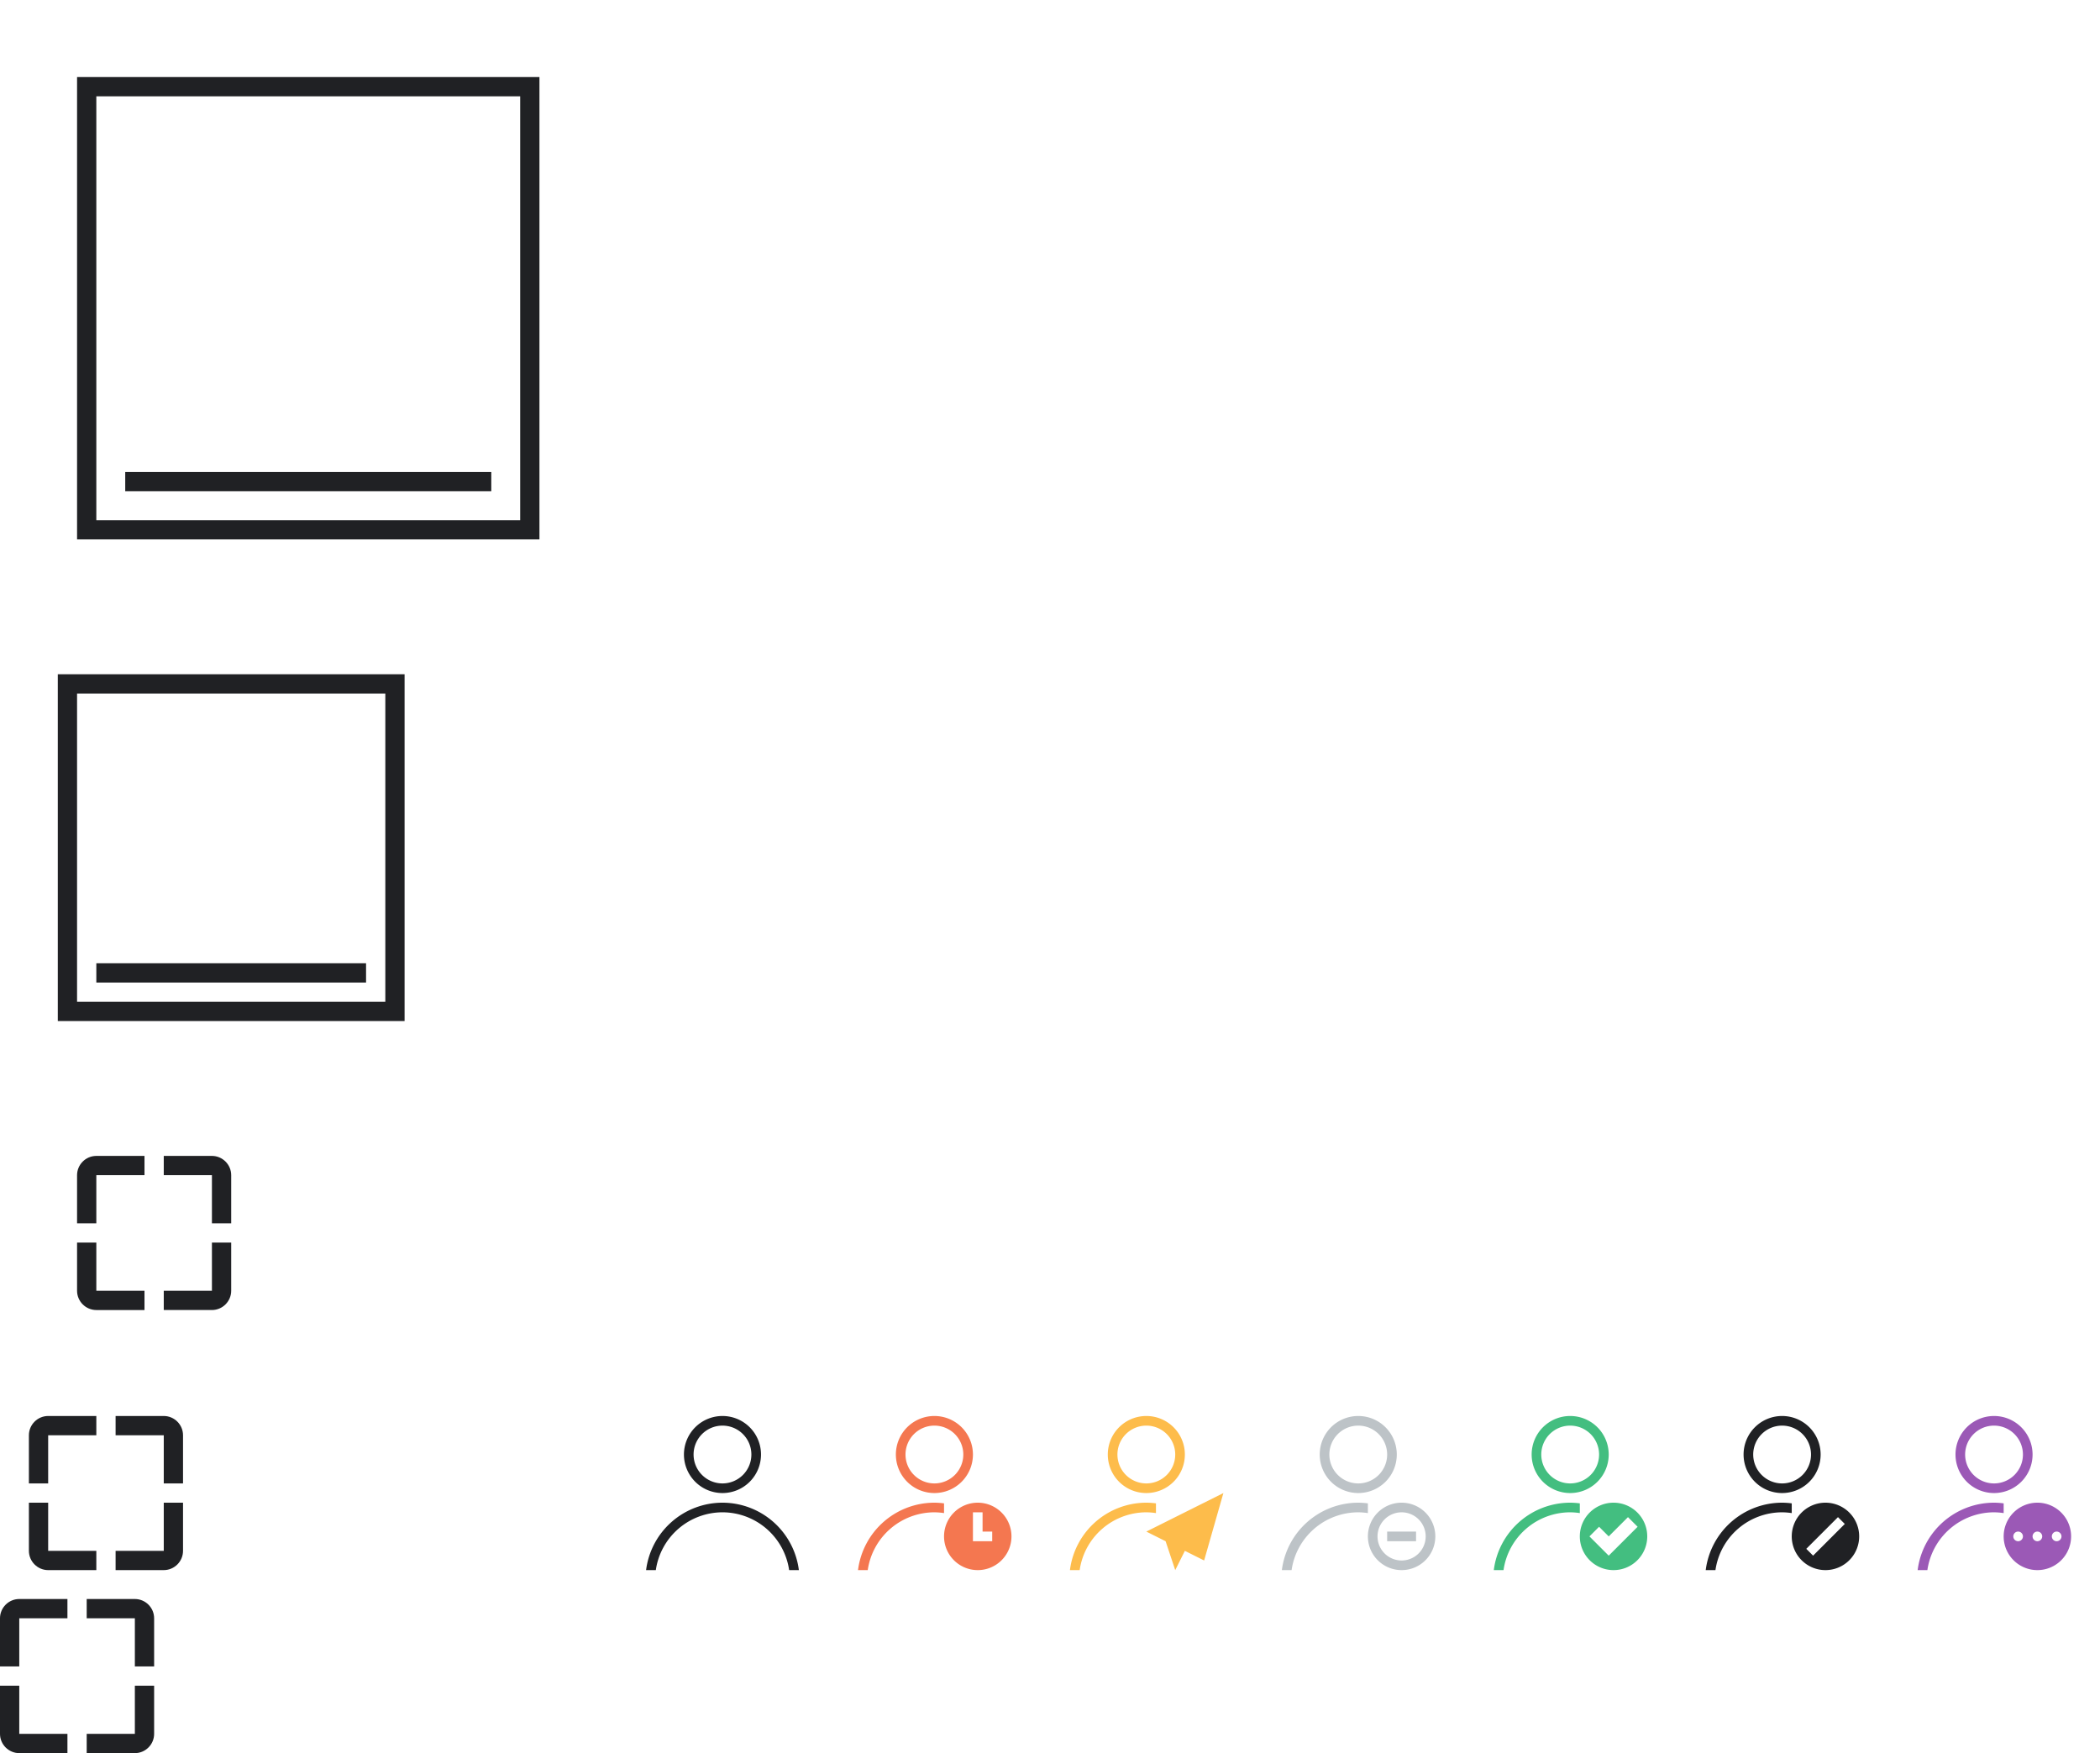 <svg xmlns="http://www.w3.org/2000/svg" width="218" height="182">
  <style id="current-color-scheme" type="text/css">
    .ColorScheme-Text{color:#202124}
  </style>
  <g id="user-desktop" fill="currentColor" class="ColorScheme-Text">
    <rect width="64" height="64" fill="none"/>
    <path d="M8 8v48h48V8zm2 2h44v44H10zm3 39v2h38v-2z"/>
  </g>
  <g id="48-48-user-desktop" fill="currentColor" class="ColorScheme-Text" transform="translate(0 64)">
    <rect width="48" height="48" fill="none"/>
    <path d="M6 6v36h36V6zm2 2h32v32H8zm2 28v2h28v-2z"/>
  </g>
  <g id="32-32-user-desktop" fill="currentColor" class="ColorScheme-Text" transform="translate(0 112)">
    <rect width="32" height="32" fill="none"/>
    <path d="M10 10h5V8h-5c-1.1 0-2 .9-2 2v5h2zm12-2h-5v2h5v5h2v-5c0-1.1-.9-2-2-2zm0 14h-5v2h5c1.1 0 2-.9 2-2v-5h-2zm-12-5H8v5c0 1.1.9 2 2 2h5v-2h-5z"/>
  </g>
  <g id="22-22-user-desktop" fill="currentColor" class="ColorScheme-Text" transform="translate(0 144)">
    <rect width="22" height="22" fill="none"/>
    <path d="M5 5h5V3H5c-1.1 0-2 .9-2 2v5h2zm12-2h-5v2h5v5h2V5c0-1.1-.9-2-2-2zm0 14h-5v2h5c1.1 0 2-.9 2-2v-5h-2zM5 12H3v5c0 1.1.9 2 2 2h5v-2H5z"/>
  </g>
  <g id="16-16-user-desktop" fill="currentColor" class="ColorScheme-Text" transform="translate(0 166)">
    <rect width="16" height="16" fill="none"/>
    <path d="M2 2h5V0H2C.9 0 0 .9 0 2v5h2zm12-2H9v2h5v5h2V2c0-1.1-.9-2-2-2zm0 14H9v2h5c1.1 0 2-.9 2-2V9h-2zM2 9H0v5c0 1.1.9 2 2 2h5v-2H2z"/>
  </g>
  <g id="user-identity" fill="currentColor" class="ColorScheme-Text" transform="translate(64 144)">
    <rect width="22" height="22" fill="none"/>
    <path d="M11 3a4 4 0 0 0-4 4 4 4 0 0 0 4 4 4 4 0 0 0 4-4 4 4 0 0 0-4-4zm0 1a3 3 0 0 1 3 3 3 3 0 0 1-3 3 3 3 0 0 1-3-3 3 3 0 0 1 3-3zm0 8a8 8 0 0 0-7.93 7h1.01A7 7 0 0 1 11 13a7 7 0 0 1 6.92 6h1.01A8 8 0 0 0 11 12z"/>
  </g>
  <g id="user-busy" fill="#f47750" transform="translate(86 144)">
    <rect width="22" height="22" fill="none"/>
    <path d="M11 3a4 4 0 0 0-4 4 4 4 0 0 0 4 4 4 4 0 0 0 4-4 4 4 0 0 0-4-4zm0 1a3 3 0 0 1 3 3 3 3 0 0 1-3 3 3 3 0 0 1-3-3 3 3 0 0 1 3-3zm0 8a8 8 0 0 0-7.93 7h1.01A7 7 0 0 1 11 13a7 7 0 0 1 1 .08v-1.01a8 8 0 0 0-1-.07zm4.5 0a3.5 3.5 0 0 0-3.5 3.5 3.5 3.5 0 0 0 3.5 3.5 3.5 3.5 0 0 0 3.5-3.5 3.5 3.5 0 0 0-3.5-3.5zm-.5 1h1v2h1v1h-2z"/>
  </g>
  <g id="user-away" fill="#fdbc4b" transform="translate(108 144)">
    <rect width="22" height="22" fill="none"/>
    <path d="M11 3a4 4 0 0 0-4 4 4 4 0 0 0 4 4 4 4 0 0 0 4-4 4 4 0 0 0-4-4zm0 1a3 3 0 0 1 3 3 3 3 0 0 1-3 3 3 3 0 0 1-3-3 3 3 0 0 1 3-3zm8 7-8 4 2 1 1 3 1-2 2 1zm-8 1a8 8 0 0 0-7.93 7h1.01A7 7 0 0 1 11 13a7 7 0 0 1 1 .08v-1.01a8 8 0 0 0-1-.07z"/>
  </g>
  <g id="user-offline" fill="#bdc3c7" transform="translate(130 144)">
    <rect width="22" height="22" fill="none"/>
    <path d="M11 3a4 4 0 0 0-4 4 4 4 0 0 0 4 4 4 4 0 0 0 4-4 4 4 0 0 0-4-4zm0 1a3 3 0 0 1 3 3 3 3 0 0 1-3 3 3 3 0 0 1-3-3 3 3 0 0 1 3-3zm0 8a8 8 0 0 0-7.93 7h1.01A7 7 0 0 1 11 13a7 7 0 0 1 1 .08v-1.01a8 8 0 0 0-1-.07zm4.5 0a3.5 3.5 0 0 0-3.5 3.5 3.5 3.5 0 0 0 3.5 3.5 3.5 3.5 0 0 0 3.5-3.5 3.5 3.5 0 0 0-3.5-3.5zm0 1a2.5 2.5 0 0 1 2.5 2.5 2.5 2.5 0 0 1-2.5 2.5 2.5 2.5 0 0 1-2.5-2.5 2.5 2.5 0 0 1 2.5-2.5zM14 15v1h3v-1z"/>
  </g>
  <g id="user-online" fill="#43be80" transform="translate(152 144)">
    <rect width="22" height="22" fill="none"/>
    <path d="M11 3a4 4 0 0 0-4 4 4 4 0 0 0 4 4 4 4 0 0 0 4-4 4 4 0 0 0-4-4zm0 1a3 3 0 0 1 3 3 3 3 0 0 1-3 3 3 3 0 0 1-3-3 3 3 0 0 1 3-3zm0 8a8 8 0 0 0-7.93 7h1.01A7 7 0 0 1 11 13a7 7 0 0 1 1 .08v-1.01a8 8 0 0 0-1-.07zm4.5 0a3.5 3.5 0 0 0-3.5 3.5 3.5 3.5 0 0 0 3.5 3.5 3.5 3.5 0 0 0 3.5-3.5 3.5 3.5 0 0 0-3.5-3.5zm1.5 1.5 1 1-3 3-2-2 1-1 1 1z"/>
  </g>
  <g id="user-invisible" fill="currentColor" class="ColorScheme-Text" transform="translate(174 144)">
    <rect width="22" height="22" fill="none"/>
    <path d="M11 3a4 4 0 0 0-4 4 4 4 0 0 0 4 4 4 4 0 0 0 4-4 4 4 0 0 0-4-4zm0 1a3 3 0 0 1 3 3 3 3 0 0 1-3 3 3 3 0 0 1-3-3 3 3 0 0 1 3-3zm0 8a8 8 0 0 0-7.93 7h1.01A7 7 0 0 1 11 13a7 7 0 0 1 1 .08v-1.01a8 8 0 0 0-1-.07zm4.5 0a3.5 3.5 0 0 0-3.5 3.5 3.5 3.5 0 0 0 3.5 3.5 3.5 3.5 0 0 0 3.5-3.5 3.5 3.5 0 0 0-3.5-3.5zm1.3 1.5.707.707-3.29 3.29-.707-.707z"/>
  </g>
  <g id="user-away-extended" fill="#9b59b6" transform="translate(196 144)">
    <rect width="22" height="22" fill="none"/>
    <path d="M11 3a4 4 0 0 0-4 4 4 4 0 0 0 4 4 4 4 0 0 0 4-4 4 4 0 0 0-4-4zm0 1a3 3 0 0 1 3 3 3 3 0 0 1-3 3 3 3 0 0 1-3-3 3 3 0 0 1 3-3zm0 8a8 8 0 0 0-7.93 7h1.01A7 7 0 0 1 11 13a7 7 0 0 1 1 .08v-1.01a8 8 0 0 0-1-.07zm4.5 0a3.5 3.5 0 0 0-3.5 3.5 3.5 3.5 0 0 0 3.5 3.5 3.5 3.5 0 0 0 3.5-3.5 3.5 3.5 0 0 0-3.5-3.5zm-2 3a.5.5 0 0 1 .5.5.5.5 0 0 1-.5.5.5.5 0 0 1-.5-.5.5.5 0 0 1 .5-.5zm2 0a.5.5 0 0 1 .5.5.5.5 0 0 1-.5.5.5.5 0 0 1-.5-.5.5.5 0 0 1 .5-.5zm2 0a.5.5 0 0 1 .5.5.5.5 0 0 1-.5.5.5.5 0 0 1-.5-.5.5.5 0 0 1 .5-.5z"/>
  </g>
</svg>
